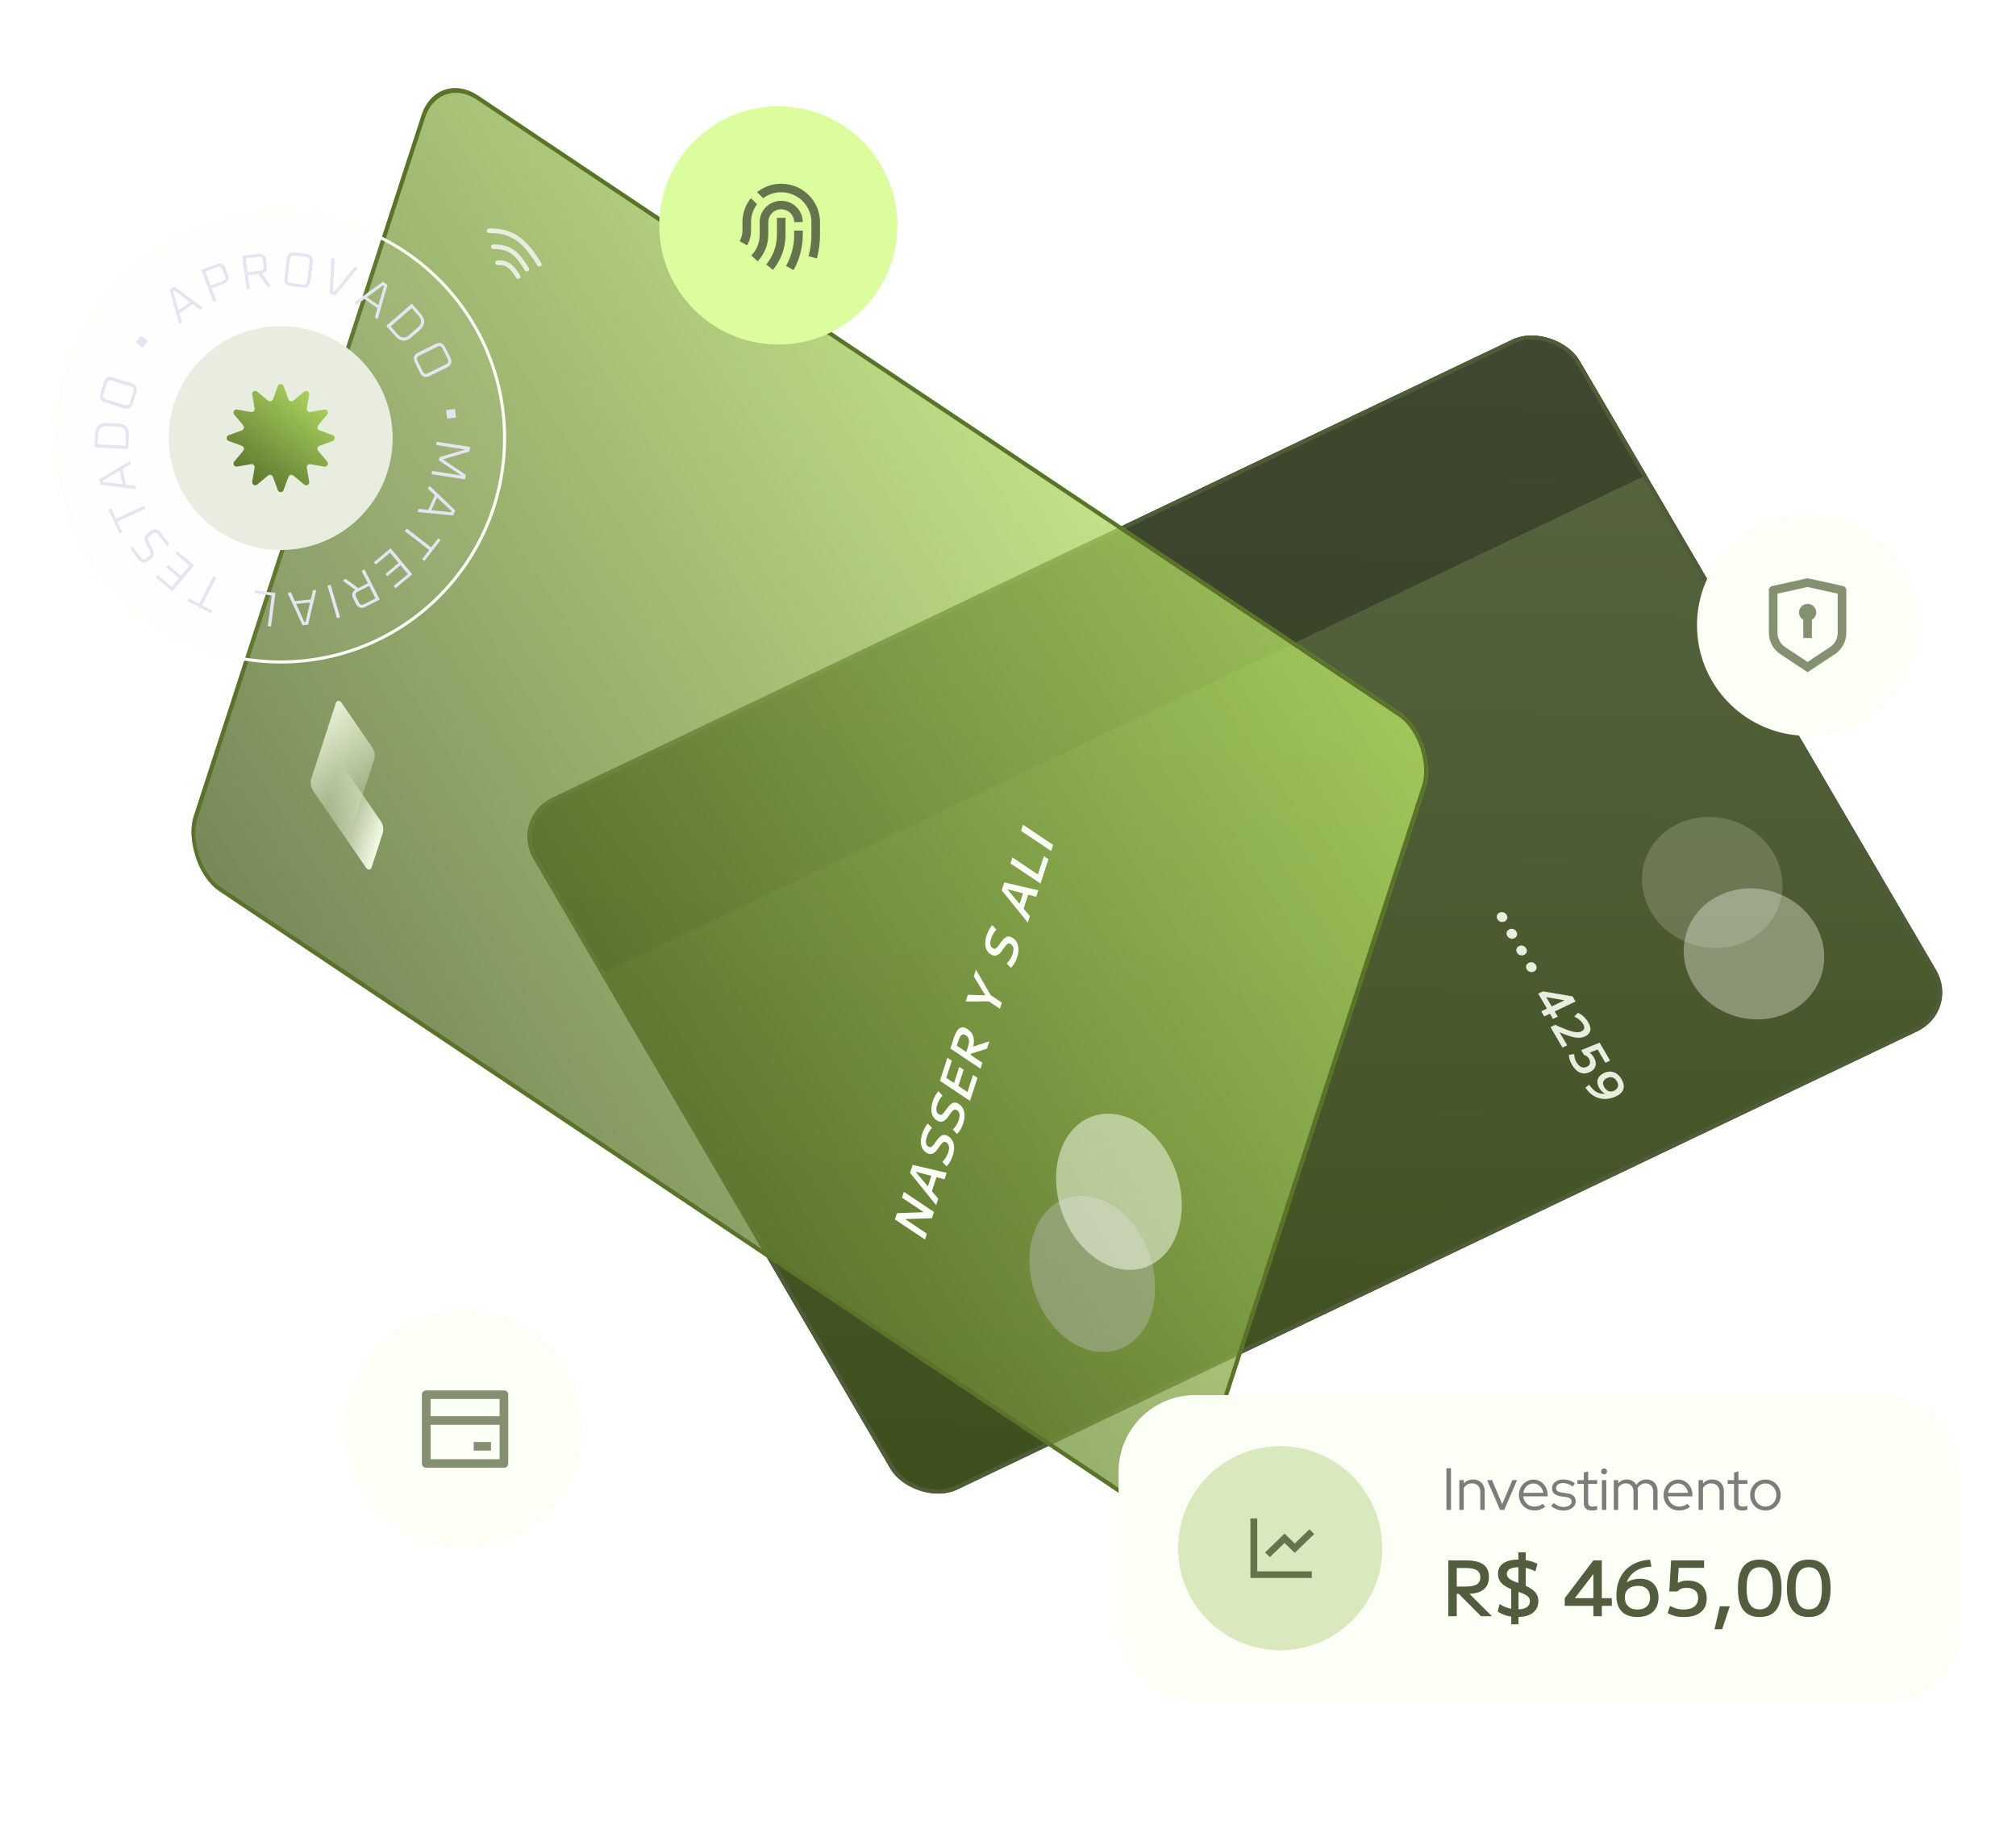 <svg width="474" height="431" viewBox="0 0 474 431" fill="none" xmlns="http://www.w3.org/2000/svg">
<g clip-path="url(#clip0_408_1574)">
<rect width="272.207" height="188.451" rx="11.168" transform="matrix(-0.903 0.431 -0.505 -0.863 460.826 237.675)" fill="url(#paint0_linear_408_1574)"/>
<rect width="42.576" height="272.207" transform="matrix(0.505 0.863 -0.903 0.431 365.645 74.921)" fill="#1A1C15" fill-opacity="0.4"/>
<path d="M352.082 216.134C351.966 215.935 351.908 215.732 351.908 215.527C351.912 215.328 351.968 215.145 352.077 214.978C352.192 214.808 352.351 214.675 352.552 214.579C352.76 214.479 352.972 214.436 353.185 214.449C353.406 214.459 353.605 214.52 353.783 214.633C353.971 214.749 354.123 214.906 354.24 215.105C354.356 215.304 354.412 215.504 354.408 215.703C354.411 215.899 354.355 216.082 354.24 216.252C354.131 216.419 353.976 216.55 353.774 216.646C353.566 216.746 353.352 216.79 353.131 216.781C352.917 216.768 352.718 216.706 352.534 216.597C352.349 216.488 352.199 216.333 352.082 216.134ZM354.379 220.062C354.263 219.862 354.205 219.66 354.205 219.454C354.209 219.255 354.265 219.072 354.374 218.905C354.489 218.735 354.647 218.602 354.849 218.506C355.057 218.407 355.268 218.364 355.482 218.377C355.703 218.386 355.902 218.448 356.08 218.56C356.268 218.676 356.42 218.834 356.536 219.033C356.653 219.232 356.709 219.431 356.705 219.63C356.708 219.826 356.652 220.009 356.537 220.179C356.428 220.346 356.273 220.478 356.071 220.574C355.863 220.673 355.648 220.718 355.428 220.708C355.214 220.695 355.015 220.634 354.831 220.525C354.646 220.415 354.496 220.261 354.379 220.062ZM356.676 223.989C356.56 223.79 356.502 223.588 356.502 223.382C356.506 223.183 356.562 223 356.671 222.833C356.786 222.663 356.944 222.53 357.146 222.434C357.354 222.334 357.565 222.291 357.779 222.304C358 222.314 358.199 222.375 358.377 222.488C358.565 222.604 358.717 222.761 358.833 222.96C358.95 223.16 359.006 223.359 359.002 223.558C359.005 223.754 358.949 223.937 358.834 224.107C358.725 224.274 358.57 224.405 358.368 224.501C358.16 224.601 357.945 224.646 357.725 224.636C357.511 224.623 357.312 224.561 357.128 224.452C356.943 224.343 356.793 224.188 356.676 223.989ZM358.973 227.917C358.857 227.718 358.799 227.515 358.799 227.31C358.803 227.11 358.859 226.927 358.967 226.761C359.083 226.59 359.241 226.457 359.443 226.361C359.651 226.262 359.862 226.219 360.076 226.232C360.297 226.242 360.496 226.303 360.673 226.415C360.861 226.531 361.014 226.689 361.13 226.888C361.247 227.087 361.303 227.286 361.299 227.485C361.302 227.681 361.246 227.864 361.13 228.034C361.022 228.201 360.867 228.333 360.665 228.429C360.457 228.528 360.242 228.573 360.022 228.563C359.808 228.55 359.609 228.489 359.424 228.38C359.24 228.27 359.09 228.116 358.973 227.917ZM362.376 237.769L363.717 237.13L361.659 233.611L362.778 233.077L369.734 234.259L370.439 235.464L365.54 237.801L366.256 239.025L365.137 239.559L364.421 238.335L363.081 238.974L362.376 237.769ZM363.552 234.446L364.827 236.625L367.81 235.202L367.799 235.183L363.573 234.437L363.552 234.446ZM365.669 240.952C366.559 241.358 367.334 241.691 367.993 241.952C368.653 242.213 369.22 242.403 369.693 242.522C370.167 242.641 370.571 242.699 370.904 242.696C371.244 242.69 371.532 242.631 371.767 242.519C372.547 242.147 372.698 241.553 372.22 240.737C371.841 240.088 371.146 239.503 370.137 238.982L371.012 238.12C372.026 238.59 372.837 239.345 373.446 240.387C373.882 241.132 374.032 241.784 373.894 242.343C373.764 242.898 373.345 243.344 372.64 243.681C372.324 243.831 371.973 243.929 371.587 243.974C371.207 244.015 370.779 243.997 370.304 243.919C369.829 243.842 369.296 243.702 368.705 243.499C368.117 243.302 367.456 243.038 366.72 242.707L366.7 242.717L368.482 245.763L367.363 246.296L364.55 241.486L365.669 240.952ZM369.583 250.312C369.346 249.907 369.172 249.522 369.061 249.155C368.96 248.792 368.898 248.415 368.876 248.023L370.124 247.822C370.141 248.217 370.187 248.561 370.263 248.853C370.35 249.149 370.478 249.441 370.647 249.73C370.978 250.296 371.353 250.672 371.771 250.859C372.2 251.048 372.647 251.033 373.11 250.812C373.514 250.619 373.75 250.355 373.819 250.017C373.899 249.684 373.811 249.298 373.555 248.861C373.416 248.623 373.259 248.443 373.085 248.321C372.917 248.196 372.697 248.099 372.425 248.031L371.766 246.904L376.094 245.135L378.564 249.357L377.465 249.881L375.627 246.739L373.751 247.498L373.762 247.517C373.969 247.665 374.145 247.819 374.291 247.98C374.447 248.144 374.59 248.339 374.722 248.564C375.162 249.315 375.299 249.998 375.133 250.611C374.968 251.225 374.518 251.706 373.786 252.055C372.98 252.44 372.213 252.481 371.486 252.178C370.77 251.879 370.135 251.257 369.583 250.312ZM381.25 253.73C381.588 254.308 381.766 254.848 381.784 255.349C381.802 255.85 381.661 256.299 381.361 256.697C381.065 257.102 380.607 257.451 379.989 257.746C379.062 258.189 378.151 258.401 377.255 258.384C376.371 258.371 375.544 258.14 374.776 257.693C374.007 257.246 373.335 256.589 372.759 255.721L373.653 255.023C374.166 255.798 374.723 256.362 375.326 256.716C375.935 257.066 376.611 257.216 377.355 257.166L377.354 257.142C377.077 256.978 376.825 256.781 376.597 256.553C376.373 256.331 376.17 256.066 375.99 255.758C375.573 255.044 375.462 254.378 375.659 253.758C375.859 253.145 376.345 252.654 377.118 252.286C377.655 252.029 378.178 251.916 378.685 251.945C379.192 251.974 379.663 252.14 380.097 252.443C380.539 252.742 380.923 253.171 381.25 253.73ZM380.171 254.244C379.893 253.769 379.548 253.465 379.135 253.333C378.733 253.204 378.301 253.25 377.837 253.471C377.373 253.692 377.08 253.984 376.957 254.347C376.844 254.713 376.92 255.121 377.183 255.571C377.371 255.892 377.586 256.143 377.829 256.323C378.078 256.5 378.346 256.598 378.633 256.618C378.93 256.64 379.226 256.581 379.522 256.44C379.784 256.315 379.999 256.147 380.167 255.935C380.34 255.73 380.432 255.484 380.446 255.198C380.469 254.916 380.378 254.598 380.171 254.244Z" fill="#E8EDDF"/>
<circle opacity="0.2" cx="15.966" cy="15.966" r="15.966" transform="matrix(0.505 0.863 -0.903 0.431 408.925 186.815)" fill="#E8EDDF"/>
<circle opacity="0.4" cx="15.966" cy="15.966" r="15.966" transform="matrix(0.505 0.863 -0.903 0.431 418.749 203.612)" fill="#E8EDDF"/>
</g>
<rect x="-0.704" y="-0.216" width="271.207" height="187.451" rx="10.668" transform="matrix(-0.903 0.431 -0.505 -0.863 459.378 237.575)" stroke="#4E5C37"/>
<g filter="url(#filter0_b_408_1574)">
<g clip-path="url(#clip1_408_1574)">
<rect width="284.126" height="196.703" rx="11.656" transform="matrix(0.831 0.556 -0.309 0.951 102.719 16)" fill="url(#paint1_linear_408_1574)" fill-opacity="0.75"/>
<path d="M217.488 291.435L210.413 286.708L210.891 285.233L217.146 285.001L217.154 284.979L212.075 281.586L212.521 280.211L219.596 284.938L219.118 286.413L212.866 286.634L212.859 286.656L217.938 290.049L217.488 291.435ZM220.111 283.352L213.968 275.753L214.576 273.879L222.579 275.746L222.086 277.265L215.301 275.497L215.294 275.519L220.604 281.833L220.111 283.352ZM218.926 280.645L217.85 279.926L219.3 275.458L220.376 276.176L218.926 280.645ZM224.008 271.709C223.835 272.241 223.616 272.733 223.351 273.186C223.082 273.627 222.811 273.967 222.537 274.207L221.559 273.149C221.75 272.971 221.936 272.762 222.116 272.523C222.296 272.283 222.459 272.023 222.605 271.743C222.751 271.463 222.87 271.182 222.961 270.901C223.133 270.369 223.185 269.909 223.114 269.52C223.04 269.119 222.847 268.815 222.537 268.608C222.369 268.496 222.213 268.445 222.068 268.456C221.923 268.467 221.779 268.533 221.638 268.655C221.492 268.764 221.342 268.925 221.187 269.136C221.025 269.343 220.852 269.587 220.666 269.867C220.451 270.191 220.235 270.47 220.018 270.702C219.797 270.923 219.569 271.091 219.336 271.205C219.096 271.314 218.847 271.355 218.589 271.326C218.324 271.293 218.047 271.18 217.756 270.985C217.129 270.567 216.739 269.977 216.584 269.217C216.423 268.453 216.504 267.576 216.825 266.586C216.988 266.083 217.191 265.616 217.433 265.184C217.671 264.741 217.915 264.391 218.163 264.134L219.137 265.203C218.885 265.448 218.65 265.759 218.433 266.136C218.21 266.508 218.032 266.902 217.897 267.316C217.722 267.855 217.663 268.315 217.721 268.695C217.778 269.075 217.949 269.36 218.233 269.55C218.395 269.658 218.547 269.711 218.69 269.707C218.832 269.703 218.972 269.648 219.109 269.542C219.246 269.435 219.388 269.288 219.536 269.099C219.684 268.91 219.849 268.678 220.032 268.405C220.268 268.067 220.499 267.777 220.728 267.534C220.952 267.279 221.182 267.091 221.418 266.97C221.654 266.849 221.904 266.804 222.169 266.837C222.429 266.858 222.711 266.97 223.015 267.173C223.654 267.601 224.062 268.21 224.237 269.002C224.413 269.794 224.336 270.696 224.008 271.709ZM226.472 264.117C226.299 264.649 226.08 265.141 225.815 265.594C225.546 266.035 225.275 266.375 225.001 266.614L224.023 265.557C224.214 265.379 224.4 265.17 224.58 264.93C224.76 264.691 224.923 264.431 225.069 264.151C225.215 263.871 225.333 263.59 225.425 263.309C225.597 262.777 225.648 262.316 225.578 261.928C225.504 261.527 225.311 261.223 225.001 261.016C224.833 260.904 224.677 260.853 224.532 260.864C224.386 260.875 224.243 260.941 224.102 261.062C223.956 261.172 223.806 261.332 223.651 261.544C223.489 261.751 223.316 261.994 223.13 262.275C222.915 262.599 222.699 262.877 222.482 263.11C222.261 263.331 222.033 263.499 221.8 263.612C221.56 263.722 221.311 263.762 221.053 263.734C220.788 263.701 220.511 263.587 220.22 263.393C219.593 262.974 219.203 262.385 219.048 261.625C218.887 260.861 218.968 259.984 219.289 258.994C219.452 258.491 219.655 258.024 219.897 257.592C220.135 257.149 220.379 256.799 220.627 256.542L221.601 257.611C221.349 257.856 221.114 258.167 220.897 258.544C220.674 258.916 220.496 259.31 220.361 259.723C220.186 260.263 220.127 260.723 220.185 261.103C220.242 261.483 220.413 261.768 220.697 261.958C220.859 262.066 221.011 262.118 221.154 262.115C221.296 262.111 221.436 262.056 221.573 261.95C221.71 261.843 221.852 261.695 222 261.506C222.148 261.317 222.313 261.086 222.496 260.813C222.731 260.475 222.963 260.185 223.192 259.942C223.416 259.687 223.646 259.499 223.882 259.378C224.118 259.256 224.368 259.212 224.632 259.245C224.893 259.266 225.175 259.378 225.479 259.581C226.118 260.009 226.526 260.618 226.701 261.41C226.877 262.202 226.8 263.104 226.472 264.117ZM228.067 258.836L220.992 254.109L222.748 248.698L223.795 249.398L222.489 253.422L224.311 254.64L225.545 250.837L226.572 251.523L225.338 255.326L227.47 256.751L228.776 252.726L229.823 253.426L228.067 258.836ZM230.528 251.255L223.453 246.528L224.262 244.033C224.651 242.835 225.106 242.074 225.629 241.748C226.153 241.416 226.784 241.495 227.521 241.987C228.244 242.471 228.701 243.1 228.89 243.874C229.079 244.648 229 245.57 228.652 246.642L227.979 248.715L226.971 248.042L227.579 246.168C227.807 245.466 227.884 244.901 227.81 244.474C227.739 244.04 227.506 243.691 227.112 243.428C226.718 243.164 226.382 243.133 226.104 243.335C225.829 243.529 225.578 243.977 225.35 244.679L224.968 245.854L230.977 249.869L230.528 251.255ZM232.053 246.554L227.678 247.934L228.221 246.26L232.615 244.824L232.053 246.554ZM235.096 237.178L232.479 235.429L227.039 235.477L227.55 233.902L231.634 234.001L231.641 233.978L228.96 229.556L229.468 227.993L232.947 233.988L235.564 235.736L235.096 237.178ZM239.143 225.071C238.971 225.603 238.752 226.096 238.487 226.548C238.218 226.989 237.946 227.329 237.672 227.569L236.695 226.511C236.886 226.333 237.072 226.124 237.252 225.885C237.432 225.645 237.595 225.385 237.74 225.105C237.886 224.825 238.005 224.544 238.096 224.264C238.269 223.731 238.32 223.271 238.25 222.882C238.175 222.481 237.983 222.178 237.673 221.97C237.505 221.858 237.348 221.808 237.203 221.818C237.058 221.829 236.915 221.896 236.773 222.017C236.628 222.126 236.477 222.287 236.322 222.498C236.161 222.705 235.987 222.949 235.802 223.23C235.587 223.553 235.37 223.832 235.153 224.065C234.932 224.286 234.705 224.453 234.471 224.567C234.231 224.676 233.982 224.717 233.724 224.688C233.46 224.655 233.182 224.542 232.891 224.348C232.265 223.929 231.874 223.34 231.72 222.58C231.559 221.816 231.639 220.938 231.961 219.948C232.124 219.445 232.326 218.978 232.569 218.546C232.807 218.103 233.05 217.753 233.299 217.496L234.273 218.565C234.02 218.81 233.786 219.121 233.569 219.498C233.346 219.871 233.167 220.264 233.033 220.678C232.858 221.217 232.799 221.677 232.856 222.058C232.914 222.438 233.085 222.723 233.369 222.913C233.53 223.021 233.683 223.073 233.825 223.069C233.968 223.066 234.108 223.011 234.244 222.904C234.381 222.798 234.524 222.65 234.671 222.461C234.819 222.272 234.985 222.041 235.168 221.767C235.403 221.43 235.635 221.139 235.863 220.896C236.087 220.641 236.318 220.453 236.553 220.332C236.789 220.211 237.04 220.167 237.304 220.199C237.565 220.221 237.847 220.333 238.15 220.536C238.79 220.963 239.198 221.573 239.373 222.364C239.548 223.156 239.472 224.058 239.143 225.071ZM241.668 216.926L235.525 209.327L236.133 207.454L244.137 209.321L243.644 210.84L236.858 209.071L236.851 209.094L242.161 215.407L241.668 216.926ZM240.483 214.219L239.408 213.5L240.858 209.032L241.933 209.751L240.483 214.219ZM244.651 207.736L237.576 203.008L238.037 201.589L244.036 205.598L245.432 201.296L246.508 202.015L244.651 207.736ZM247.137 200.076L240.062 195.349L240.53 193.908L247.605 198.635L247.137 200.076Z" fill="#FBFFF5"/>
<path d="M114.998 54.25C120.287 54.21 123.25 56.293 126.81 62.143M115.986 58.018C119.786 57.996 121.451 59.314 123.861 63.279M116.976 61.783C119.238 61.647 120.305 62.566 121.822 65.022" stroke="#E8EDDF" stroke-width="1.093" stroke-linecap="round" stroke-linejoin="round"/>
<circle cx="16.665" cy="16.665" r="16.665" transform="matrix(0.309 -0.951 0.831 0.556 237.809 306.106)" fill="#C0C0C0" fill-opacity="0.4"/>
<circle cx="16.665" cy="16.665" r="16.665" transform="matrix(0.309 -0.951 0.831 0.556 244.078 286.787)" fill="#FBFFF5" fill-opacity="0.5"/>
<rect width="11.425" height="16.692" rx="1.457" transform="matrix(0.309 -0.951 0.622 0.906 76.545 190.164)" fill="url(#paint2_linear_408_1574)"/>
<rect width="21.72" height="14.546" rx="1.457" transform="matrix(0.309 -0.951 0.622 0.906 72.702 184.579)" fill="url(#paint3_linear_408_1574)"/>
</g>
<rect x="0.261" y="0.753" width="283.126" height="195.703" rx="11.156" transform="matrix(0.831 0.556 -0.309 0.951 102.996 15.892)" stroke="#597328"/>
</g>
<circle cx="183" cy="53" r="28" fill="#DCFD9E"/>
<path d="M188.746 54.219V55.22C188.746 57.995 188.074 60.675 186.806 63.08L186.576 63.5L184.806 62.525C185.981 60.441 186.64 58.107 186.713 55.677L186.72 55.22V54.219H188.746ZM182.666 51.214H184.693V55.22L184.688 55.6C184.611 58.342 183.657 60.99 181.961 63.162L181.727 63.452L180.156 62.186C181.703 60.319 182.583 57.999 182.66 55.587L182.666 55.22V51.214ZM183.68 47.207C185.024 47.207 186.312 47.735 187.262 48.674C188.213 49.613 188.746 50.887 188.746 52.215H186.72C186.72 51.418 186.4 50.654 185.829 50.09C185.259 49.527 184.486 49.21 183.68 49.21C182.873 49.21 182.1 49.527 181.53 50.09C180.96 50.654 180.64 51.418 180.64 52.215V55.22C180.64 57.459 179.809 59.572 178.338 61.207L178.124 61.438L176.656 60.055C177.842 58.829 178.535 57.218 178.607 55.524L178.613 55.22V52.215C178.613 50.887 179.147 49.613 180.097 48.674C181.047 47.735 182.336 47.207 183.68 47.207ZM183.68 43.2C186.099 43.2 188.418 44.15 190.129 45.841C191.839 47.531 192.8 49.824 192.8 52.215V55.22C192.8 56.921 192.595 58.596 192.195 60.219L192.054 60.759L190.098 60.232C190.496 58.792 190.719 57.305 190.765 55.789L190.773 55.22V52.215C190.773 50.914 190.407 49.638 189.715 48.531C189.023 47.424 188.034 46.529 186.857 45.946C185.679 45.363 184.362 45.116 183.05 45.231C181.739 45.347 180.486 45.821 179.432 46.6L177.988 45.172C179.603 43.893 181.611 43.197 183.68 43.2ZM176.554 46.589L177.999 48.016C177.13 49.161 176.638 50.543 176.59 51.974L176.586 52.215L176.59 54.219C176.59 55.34 176.323 56.425 175.818 57.401L175.66 57.691L173.9 56.698C174.285 56.032 174.51 55.288 174.555 54.511L174.564 54.219V52.215C174.558 50.17 175.26 48.185 176.554 46.589Z" fill="#65744D"/>
<circle cx="425" cy="147" r="26" fill="#FBFFF5"/>
<path d="M425 135.95L433.308 137.784C433.533 137.834 433.734 137.958 433.877 138.136C434.021 138.315 434.1 138.536 434.1 138.765V148.797C434.1 149.79 433.853 150.766 433.382 151.641C432.911 152.516 432.229 153.262 431.398 153.812L425 158.05L418.602 153.812C417.771 153.262 417.089 152.516 416.618 151.642C416.147 150.767 415.9 149.79 415.9 148.798V138.765C415.9 138.536 415.978 138.315 416.122 138.136C416.266 137.958 416.467 137.834 416.692 137.784L425 135.95ZM425 138.009L417.922 139.571V148.797C417.922 149.459 418.087 150.11 418.401 150.693C418.715 151.276 419.169 151.774 419.723 152.14L425 155.636L430.277 152.14C430.831 151.774 431.285 151.277 431.599 150.694C431.913 150.111 432.078 149.46 432.078 148.798V139.571L425 138.009ZM425 141.977C425.445 141.977 425.878 142.123 426.231 142.392C426.585 142.661 426.839 143.039 426.954 143.466C427.069 143.893 427.04 144.346 426.869 144.755C426.699 145.164 426.398 145.505 426.012 145.726L426.011 150.014H423.989V145.726C423.603 145.505 423.302 145.164 423.132 144.755C422.961 144.347 422.931 143.894 423.047 143.467C423.162 143.039 423.416 142.662 423.769 142.393C424.122 142.123 424.555 141.977 425 141.977Z" fill="#849170"/>
<circle cx="109" cy="336" r="28" fill="#FBFFF5"/>
<path d="M100.215 326.9H118.485C118.754 326.9 119.012 327.006 119.202 327.196C119.393 327.386 119.5 327.643 119.5 327.911V344.089C119.5 344.357 119.393 344.614 119.202 344.804C119.012 344.993 118.754 345.1 118.485 345.1H100.215C99.945 345.1 99.687 344.993 99.497 344.804C99.307 344.614 99.2 344.357 99.2 344.089V327.911C99.2 327.643 99.307 327.386 99.497 327.196C99.687 327.006 99.945 326.9 100.215 326.9ZM117.47 334.989H101.23V343.078H117.47V334.989ZM117.47 332.967V328.922H101.23V332.967H117.47ZM111.38 339.033H115.44V341.055H111.38V339.033Z" fill="#849170"/>
<g filter="url(#filter1_b_408_1574)">
<circle cx="66" cy="103" r="53" fill="#E8EDDF" fill-opacity="0.05"/>
<circle cx="66" cy="103" r="52.639" stroke="#FBFFF5" stroke-width="0.721"/>
</g>
<g filter="url(#filter2_b_408_1574)">
<circle cx="66" cy="103" r="26.32" fill="#E8EDDF"/>
</g>
<path d="M65.324 90.77C65.556 90.142 66.445 90.142 66.677 90.77L67.831 93.895C68.003 94.361 68.585 94.517 68.968 94.199L71.529 92.071C72.044 91.642 72.814 92.087 72.701 92.747L72.138 96.03C72.054 96.52 72.48 96.946 72.971 96.862L76.253 96.299C76.913 96.186 77.358 96.956 76.93 97.471L74.801 100.033C74.483 100.415 74.639 100.997 75.106 101.17L78.23 102.324C78.858 102.556 78.858 103.445 78.23 103.677L75.106 104.831C74.639 105.003 74.483 105.585 74.801 105.968L76.93 108.529C77.358 109.044 76.913 109.814 76.253 109.701L72.971 109.138C72.48 109.054 72.054 109.48 72.138 109.971L72.701 113.253C72.814 113.914 72.044 114.358 71.529 113.93L68.968 111.801C68.585 111.483 68.003 111.639 67.831 112.106L66.677 115.23C66.445 115.858 65.556 115.858 65.324 115.23L64.17 112.106C63.997 111.639 63.415 111.483 63.032 111.801L60.471 113.93C59.956 114.358 59.186 113.914 59.3 113.253L59.862 109.971C59.946 109.48 59.52 109.054 59.03 109.138L55.747 109.701C55.087 109.814 54.642 109.044 55.071 108.529L57.199 105.968C57.517 105.585 57.361 105.003 56.895 104.831L53.77 103.677C53.142 103.445 53.142 102.556 53.77 102.324L56.895 101.17C57.361 100.997 57.517 100.415 57.199 100.033L55.071 97.471C54.642 96.956 55.087 96.186 55.747 96.299L59.03 96.862C59.52 96.946 59.946 96.52 59.862 96.03L59.3 92.747C59.186 92.087 59.956 91.642 60.471 92.071L63.032 94.199C63.415 94.517 63.997 94.361 64.17 93.895L65.324 90.77Z" fill="url(#paint4_linear_408_1574)"/>
<path d="M102.679 103.863L110.546 105.085L110.381 106.145L104.115 107.998L109.526 111.651L109.362 112.712L101.495 111.49L101.614 110.727L108.465 111.79L103.202 108.241L103.321 107.477L109.412 105.691L102.56 104.627L102.679 103.863Z" fill="#E7E4F2"/>
<path d="M101.095 114.319L107.043 120.004L106.495 121.2L98.311 120.391L98.191 120.209L98.455 119.633L100.678 119.878L102.251 116.448L100.615 114.924L100.874 114.358L101.095 114.319ZM102.774 116.968L101.409 119.946L106.067 120.445L106.192 120.172L102.774 116.968Z" fill="#E7E4F2"/>
<path d="M103.036 126.548L103.593 126.978L99.796 131.889L99.24 131.459L100.905 129.305L95.163 124.866L95.629 124.264L101.371 128.702L103.036 126.548Z" fill="#E7E4F2"/>
<path d="M91.844 128.903L96.939 135.02L93.002 138.298L92.552 137.758L95.894 134.974L94.159 132.891L91.083 135.453L90.64 134.921L93.716 132.359L91.7 129.939L88.358 132.722L87.907 132.182L91.844 128.903Z" fill="#E7E4F2"/>
<path d="M85.699 133.862L89.284 140.97L85.946 142.653C84.923 143.169 84.153 142.916 83.637 141.892L83.071 140.77C82.617 139.87 82.764 139.171 83.512 138.673L80.709 136.598L80.713 136.376L81.279 136.091L84.238 138.268L86.484 137.136L85.009 134.21L85.699 133.862ZM86.796 137.754L84.107 139.11C83.571 139.38 83.44 139.786 83.714 140.329L84.379 141.647C84.649 142.183 85.052 142.316 85.588 142.046L88.276 140.69L86.796 137.754Z" fill="#E7E4F2"/>
<path d="M77.743 137.484L79.97 145.127L79.228 145.344L77.001 137.701L77.743 137.484Z" fill="#E7E4F2"/>
<path d="M74.332 138.868L72.436 146.875L71.127 147.006L67.686 139.537L67.782 139.342L68.414 139.278L69.326 141.32L73.08 140.942L73.568 138.76L74.188 138.697L74.332 138.868ZM72.897 141.657L69.637 141.985L71.562 146.255L71.861 146.225L72.897 141.657Z" fill="#E7E4F2"/>
<path d="M64.76 139.414L63.721 147.306L62.954 147.205L63.902 140.01L59.933 139.487L60.025 138.79L64.76 139.414Z" fill="#E7E4F2"/>
<path d="M49.928 143.538L49.604 144.163L44.093 141.306L44.417 140.681L46.835 141.934L50.174 135.491L50.85 135.842L47.511 142.285L49.928 143.538Z" fill="#E7E4F2"/>
<path d="M45.635 132.942L40.518 139.04L36.594 135.747L37.046 135.208L40.378 138.004L42.121 135.927L39.054 133.353L39.499 132.823L42.566 135.397L44.591 132.984L41.259 130.188L41.711 129.649L45.635 132.942Z" fill="#E7E4F2"/>
<path d="M39.624 128.221L39.34 128.438L37.177 125.619C36.812 125.143 36.391 125.088 35.915 125.453L35.146 126.043C34.75 126.347 34.651 126.704 34.849 127.115L35.982 129.444C36.36 130.202 36.173 130.868 35.422 131.444L34.946 131.809C34.037 132.507 33.234 132.401 32.536 131.492L30.808 129.24L30.816 128.682L31.1 128.464L33.115 131.091C33.485 131.573 33.908 131.632 34.384 131.266L35.016 130.782C35.419 130.473 35.521 130.113 35.323 129.703L34.164 127.378C33.797 126.622 33.986 125.959 34.731 125.387L35.353 124.91C36.263 124.212 37.066 124.318 37.764 125.227L39.625 127.653L39.624 128.221Z" fill="#E7E4F2"/>
<path d="M28.739 125.114L28.1 125.41L25.492 119.777L26.131 119.481L27.275 121.952L33.86 118.903L34.18 119.594L27.595 122.643L28.739 125.114Z" fill="#E7E4F2"/>
<path d="M31.781 115.014L23.622 113.955L23.356 112.667L30.43 108.472L30.634 108.547L30.762 109.169L28.826 110.288L29.589 113.982L31.81 114.242L31.936 114.852L31.781 115.014ZM28.86 113.874L28.197 110.665L24.148 113.021L24.209 113.315L28.86 113.874Z" fill="#E7E4F2"/>
<path d="M30.172 105.583L22.22 105.214L22.366 102.068C22.451 100.224 23.42 99.345 25.271 99.43L27.669 99.542C29.52 99.627 30.403 100.592 30.318 102.436L30.172 105.583ZM29.505 104.778L29.617 102.358C29.677 101.059 29.058 100.38 27.76 100.32L25.109 100.197C23.81 100.137 23.131 100.756 23.071 102.054L22.959 104.475L29.505 104.778Z" fill="#E7E4F2"/>
<path d="M29.08 95.968L24.763 94.621C23.669 94.279 23.293 93.562 23.634 92.468L24.442 89.879C24.783 88.785 25.501 88.409 26.595 88.751L30.912 90.098C32.006 90.439 32.383 91.157 32.041 92.251L31.233 94.839C30.892 95.933 30.174 96.309 29.08 95.968ZM29.421 95.265C29.994 95.443 30.37 95.243 30.551 94.663L31.383 91.997C31.562 91.425 31.365 91.049 30.792 90.87L26.255 89.454C25.682 89.275 25.306 89.472 25.127 90.045L24.296 92.71C24.115 93.29 24.311 93.67 24.883 93.849L29.421 95.265Z" fill="#E7E4F2"/>
<path d="M33.589 81.772L31.904 80.518L33.11 78.898L34.794 80.152L33.589 81.772Z" fill="#E7E4F2"/>
<path d="M42.081 76.047L39.883 68.118L40.966 67.372L47.582 72.257L47.592 72.474L47.069 72.834L45.285 71.485L42.179 73.626L42.804 75.773L42.291 76.127L42.081 76.047ZM41.995 72.912L44.693 71.053L40.947 68.239L40.7 68.409L41.995 72.912Z" fill="#E7E4F2"/>
<path d="M50.152 70.912L47.328 63.469L50.823 62.142C51.894 61.736 52.633 62.068 53.04 63.14L53.568 64.531C53.972 65.595 53.638 66.331 52.567 66.737L49.794 67.79L50.875 70.637L50.152 70.912ZM49.549 67.142L52.364 66.074C52.925 65.861 53.098 65.471 52.882 64.903L52.276 63.306C52.063 62.745 51.676 62.571 51.116 62.784L48.3 63.852L49.549 67.142Z" fill="#E7E4F2"/>
<path d="M57.964 68.063L56.955 60.166L60.663 59.692C61.799 59.547 62.441 60.042 62.586 61.179L62.745 62.427C62.873 63.426 62.501 64.036 61.63 64.256L63.581 67.147L63.503 67.355L62.874 67.435L60.81 64.396L58.315 64.715L58.731 67.965L57.964 68.063ZM58.228 64.028L61.215 63.646C61.81 63.57 62.069 63.23 61.992 62.628L61.804 61.163C61.728 60.568 61.393 60.308 60.798 60.384L57.811 60.766L58.228 64.028Z" fill="#E7E4F2"/>
<path d="M66.882 65.349L67.438 60.861C67.579 59.723 68.218 59.225 69.356 59.366L72.046 59.699C73.184 59.84 73.682 60.48 73.541 61.617L72.984 66.105C72.844 67.243 72.204 67.741 71.067 67.6L68.376 67.266C67.239 67.125 66.741 66.486 66.882 65.349ZM67.635 65.558C67.561 66.154 67.826 66.489 68.428 66.564L71.199 66.907C71.795 66.981 72.129 66.72 72.203 66.125L72.788 61.407C72.862 60.812 72.601 60.477 72.005 60.404L69.235 60.06C68.632 59.985 68.293 60.246 68.219 60.841L67.635 65.558Z" fill="#E7E4F2"/>
<path d="M77.904 60.816L78.089 60.69L78.68 60.92L78.27 68.545L78.55 68.654L83.391 62.748L83.983 62.978L84.024 63.192L78.801 69.506L77.51 69.005L77.904 60.816Z" fill="#E7E4F2"/>
<path d="M83.374 71.053L90.035 66.224L91.112 66.978L88.847 74.884L88.646 74.969L88.126 74.605L88.767 72.462L85.676 70.299L83.882 71.635L83.372 71.277L83.374 71.053ZM86.281 69.877L88.966 71.756L90.293 67.263L90.047 67.091L86.281 69.877Z" fill="#E7E4F2"/>
<path d="M90.83 76.61L96.834 71.383L98.902 73.759C100.114 75.151 100.021 76.456 98.623 77.673L96.813 79.249C95.415 80.466 94.11 80.378 92.898 78.986L90.83 76.61ZM91.868 76.731L93.459 78.559C94.313 79.539 95.23 79.602 96.21 78.749L98.211 77.007C99.192 76.153 99.255 75.236 98.402 74.256L96.811 72.428L91.868 76.731Z" fill="#E7E4F2"/>
<path d="M98.322 82.883L102.375 80.876C103.402 80.368 104.17 80.627 104.678 81.654L105.881 84.084C106.39 85.111 106.131 85.879 105.104 86.388L101.05 88.394C100.023 88.903 99.255 88.643 98.747 87.616L97.544 85.186C97.036 84.159 97.295 83.391 98.322 82.883ZM98.562 83.627C98.024 83.893 97.89 84.299 98.159 84.843L99.398 87.345C99.664 87.883 100.066 88.019 100.604 87.752L104.864 85.644C105.402 85.377 105.537 84.975 105.271 84.438L104.032 81.936C103.763 81.391 103.359 81.252 102.822 81.518L98.562 83.627Z" fill="#E7E4F2"/>
<path d="M104.892 96.412L106.977 96.161L107.217 98.166L105.132 98.416L104.892 96.412Z" fill="#E7E4F2"/>
<rect x="263" y="328" width="198" height="72" rx="18" fill="#FBFFF5"/>
<path d="M340.53 380V366.86H344.49C346.422 366.86 347.832 367.172 348.72 367.796C349.62 368.42 350.07 369.41 350.07 370.766C350.07 372.098 349.638 373.094 348.774 373.754C347.922 374.414 346.62 374.744 344.868 374.744H341.52V373.016H344.58C345.804 373.016 346.686 372.848 347.226 372.512C347.778 372.164 348.054 371.606 348.054 370.838C348.054 370.07 347.778 369.518 347.226 369.182C346.686 368.834 345.804 368.66 344.58 368.66H342.51V380H340.53ZM348.216 380L342.258 373.988H344.76L350.79 380H348.216ZM356.744 380.18C355.856 380.18 355.016 380.072 354.224 379.856C353.432 379.628 352.736 379.304 352.136 378.884L352.586 377.12C353.186 377.528 353.846 377.84 354.566 378.056C355.286 378.272 356.012 378.38 356.744 378.38C357.704 378.38 358.436 378.218 358.94 377.894C359.456 377.558 359.714 377.09 359.714 376.49C359.714 376.142 359.618 375.836 359.426 375.572C359.234 375.308 358.916 375.068 358.472 374.852C358.04 374.624 357.458 374.396 356.726 374.168C355.646 373.808 354.77 373.43 354.098 373.034C353.438 372.638 352.958 372.2 352.658 371.72C352.358 371.228 352.208 370.67 352.208 370.046C352.208 368.954 352.622 368.12 353.45 367.544C354.278 366.968 355.466 366.68 357.014 366.68C357.854 366.68 358.652 366.764 359.408 366.932C360.164 367.1 360.848 367.346 361.46 367.67L361.01 369.434C360.326 369.098 359.678 368.858 359.066 368.714C358.466 368.558 357.812 368.48 357.104 368.48C356.168 368.48 355.466 368.612 354.998 368.876C354.53 369.128 354.296 369.518 354.296 370.046C354.296 370.346 354.386 370.622 354.566 370.874C354.758 371.114 355.058 371.342 355.466 371.558C355.874 371.774 356.42 371.99 357.104 372.206C358.22 372.59 359.114 372.986 359.786 373.394C360.458 373.802 360.944 374.252 361.244 374.744C361.544 375.224 361.694 375.788 361.694 376.436C361.694 377.624 361.256 378.548 360.38 379.208C359.516 379.856 358.304 380.18 356.744 380.18ZM355.322 381.89V379.19H357.032V381.89H355.322ZM355.322 379.19V373.25H357.032V379.19H355.322ZM357.014 373.25V367.67H358.724V373.25H357.014ZM357.014 367.67V364.97H358.724V367.67H357.014ZM374.635 380V377.552H367.903V375.752L374.635 366.86H376.615V375.752H378.973V377.552H376.615V380H374.635ZM370.297 375.752H374.635V370.118H374.599L370.297 375.716V375.752ZM384.996 380.18C383.928 380.18 383.022 379.988 382.278 379.604C381.546 379.22 380.988 378.656 380.604 377.912C380.232 377.168 380.046 376.256 380.046 375.176C380.046 373.52 380.358 372.08 380.982 370.856C381.618 369.62 382.524 368.648 383.7 367.94C384.888 367.22 386.304 366.806 387.948 366.698L388.29 368.318C386.778 368.402 385.542 368.75 384.582 369.362C383.622 369.974 382.92 370.85 382.476 371.99L382.512 372.008C382.944 371.732 383.424 371.528 383.952 371.396C384.48 371.252 385.044 371.18 385.644 371.18C386.976 371.18 388.026 371.576 388.794 372.368C389.562 373.148 389.946 374.228 389.946 375.608C389.946 376.556 389.748 377.372 389.352 378.056C388.956 378.74 388.386 379.268 387.642 379.64C386.91 380 386.028 380.18 384.996 380.18ZM384.996 378.416C385.944 378.416 386.676 378.17 387.192 377.678C387.708 377.186 387.966 376.502 387.966 375.626C387.966 374.75 387.72 374.072 387.228 373.592C386.748 373.1 386.064 372.854 385.176 372.854C384.516 372.854 383.952 372.962 383.484 373.178C383.016 373.382 382.656 373.688 382.404 374.096C382.152 374.492 382.026 374.978 382.026 375.554C382.026 376.034 382.122 376.496 382.314 376.94C382.506 377.372 382.818 377.726 383.25 378.002C383.694 378.278 384.276 378.416 384.996 378.416ZM395.898 380.18C395.142 380.18 394.464 380.108 393.864 379.964C393.264 379.808 392.676 379.58 392.1 379.28L392.64 377.57C393.228 377.87 393.762 378.086 394.242 378.218C394.734 378.35 395.256 378.416 395.808 378.416C396.912 378.416 397.764 378.182 398.364 377.714C398.964 377.246 399.264 376.58 399.264 375.716C399.264 374.936 399.024 374.342 398.544 373.934C398.064 373.526 397.38 373.322 396.492 373.322C396.024 373.322 395.628 373.388 395.304 373.52C394.98 373.652 394.662 373.874 394.35 374.186H392.478L392.91 366.86H400.668V368.624H394.692L394.476 372.152H394.512C394.884 371.96 395.25 371.822 395.61 371.738C395.97 371.654 396.372 371.612 396.816 371.612C398.22 371.612 399.312 371.978 400.092 372.71C400.884 373.442 401.28 374.462 401.28 375.77C401.28 377.186 400.812 378.278 399.876 379.046C398.952 379.802 397.626 380.18 395.898 380.18ZM403.11 383.06L404.37 377.66H406.71L404.91 383.06H403.11ZM413.754 380.18C412.026 380.18 410.736 379.628 409.884 378.524C409.044 377.408 408.624 375.71 408.624 373.43C408.624 371.15 409.044 369.458 409.884 368.354C410.736 367.238 412.026 366.68 413.754 366.68C415.482 366.68 416.766 367.238 417.606 368.354C418.458 369.458 418.884 371.15 418.884 373.43C418.884 375.71 418.458 377.408 417.606 378.524C416.766 379.628 415.482 380.18 413.754 380.18ZM413.754 378.38C414.822 378.38 415.602 377.978 416.094 377.174C416.598 376.37 416.85 375.122 416.85 373.43C416.85 371.726 416.598 370.478 416.094 369.686C415.602 368.882 414.822 368.48 413.754 368.48C412.698 368.48 411.918 368.882 411.414 369.686C410.91 370.478 410.658 371.726 410.658 373.43C410.658 375.122 410.91 376.37 411.414 377.174C411.918 377.978 412.698 378.38 413.754 378.38ZM425.268 380.18C423.54 380.18 422.25 379.628 421.398 378.524C420.558 377.408 420.138 375.71 420.138 373.43C420.138 371.15 420.558 369.458 421.398 368.354C422.25 367.238 423.54 366.68 425.268 366.68C426.996 366.68 428.28 367.238 429.12 368.354C429.972 369.458 430.398 371.15 430.398 373.43C430.398 375.71 429.972 377.408 429.12 378.524C428.28 379.628 426.996 380.18 425.268 380.18ZM425.268 378.38C426.336 378.38 427.116 377.978 427.608 377.174C428.112 376.37 428.364 375.122 428.364 373.43C428.364 371.726 428.112 370.478 427.608 369.686C427.116 368.882 426.336 368.48 425.268 368.48C424.212 368.48 423.432 368.882 422.928 369.686C422.424 370.478 422.172 371.726 422.172 373.43C422.172 375.122 422.424 376.37 422.928 377.174C423.432 377.978 424.212 378.38 425.268 378.38Z" fill="#515D3D"/>
<path d="M340.078 355V345.2H341.156V355H340.078ZM343.122 355V347.986H344.158V348.812C344.709 348.168 345.446 347.846 346.37 347.846C346.902 347.846 347.369 347.963 347.77 348.196C348.181 348.42 348.498 348.737 348.722 349.148C348.956 349.549 349.072 350.021 349.072 350.562V355H348.05V350.772C348.05 350.147 347.873 349.657 347.518 349.302C347.173 348.938 346.697 348.756 346.09 348.756C345.67 348.756 345.297 348.849 344.97 349.036C344.644 349.223 344.373 349.489 344.158 349.834V355H343.122ZM352.69 355L349.652 347.986H350.8L353.194 353.656L355.588 347.986H356.694L353.67 355H352.69ZM360.727 355.126C360.055 355.126 359.443 354.967 358.893 354.65C358.351 354.323 357.917 353.885 357.591 353.334C357.273 352.783 357.115 352.167 357.115 351.486C357.115 350.814 357.269 350.207 357.577 349.666C357.885 349.115 358.3 348.681 358.823 348.364C359.345 348.037 359.929 347.874 360.573 347.874C361.198 347.874 361.758 348.037 362.253 348.364C362.757 348.681 363.153 349.115 363.443 349.666C363.741 350.207 363.891 350.814 363.891 351.486V351.808H358.137C358.193 352.265 358.337 352.676 358.571 353.04C358.813 353.404 359.126 353.693 359.509 353.908C359.891 354.113 360.311 354.216 360.769 354.216C361.133 354.216 361.487 354.16 361.833 354.048C362.178 353.936 362.467 353.777 362.701 353.572L363.345 354.258C362.953 354.547 362.542 354.767 362.113 354.916C361.693 355.056 361.231 355.126 360.727 355.126ZM358.165 350.982H362.855C362.799 350.562 362.659 350.189 362.435 349.862C362.22 349.526 361.949 349.265 361.623 349.078C361.296 348.882 360.937 348.784 360.545 348.784C360.143 348.784 359.775 348.877 359.439 349.064C359.103 349.251 358.823 349.512 358.599 349.848C358.375 350.175 358.23 350.553 358.165 350.982ZM367.647 355.14C367.069 355.14 366.523 355.047 366.009 354.86C365.505 354.664 365.067 354.393 364.693 354.048L365.323 353.376C365.65 353.675 366.009 353.908 366.401 354.076C366.793 354.235 367.195 354.314 367.605 354.314C368.165 354.314 368.623 354.197 368.977 353.964C369.332 353.731 369.509 353.427 369.509 353.054C369.509 352.746 369.402 352.508 369.187 352.34C368.982 352.163 368.655 352.041 368.207 351.976L366.989 351.808C366.289 351.705 365.767 351.495 365.421 351.178C365.085 350.861 364.917 350.431 364.917 349.89C364.917 349.498 365.029 349.148 365.253 348.84C365.477 348.532 365.785 348.289 366.177 348.112C366.579 347.935 367.036 347.846 367.549 347.846C368.063 347.846 368.543 347.921 368.991 348.07C369.439 348.219 369.878 348.453 370.307 348.77L369.761 349.47C369.369 349.199 368.987 349.003 368.613 348.882C368.249 348.751 367.876 348.686 367.493 348.686C367.008 348.686 366.616 348.793 366.317 349.008C366.019 349.223 365.869 349.503 365.869 349.848C365.869 350.165 365.972 350.408 366.177 350.576C366.383 350.735 366.714 350.847 367.171 350.912L368.389 351.08C369.089 351.173 369.612 351.379 369.957 351.696C370.312 352.013 370.489 352.447 370.489 352.998C370.489 353.399 370.363 353.763 370.111 354.09C369.859 354.417 369.519 354.673 369.089 354.86C368.669 355.047 368.189 355.14 367.647 355.14ZM374.277 355.14C373.67 355.14 373.203 354.995 372.877 354.706C372.55 354.417 372.387 353.997 372.387 353.446V348.868H370.875V347.986H372.387V346.208L373.409 345.942V347.986H375.523V348.868H373.409V353.18C373.409 353.553 373.493 353.824 373.661 353.992C373.829 354.151 374.104 354.23 374.487 354.23C374.683 354.23 374.855 354.216 375.005 354.188C375.163 354.16 375.331 354.113 375.509 354.048V354.958C375.331 355.023 375.131 355.07 374.907 355.098C374.692 355.126 374.482 355.14 374.277 355.14ZM376.632 355V347.986H377.668V355H376.632ZM377.15 346.642C376.963 346.642 376.8 346.572 376.66 346.432C376.52 346.292 376.45 346.129 376.45 345.942C376.45 345.746 376.52 345.583 376.66 345.452C376.8 345.312 376.963 345.242 377.15 345.242C377.346 345.242 377.509 345.312 377.64 345.452C377.78 345.583 377.85 345.746 377.85 345.942C377.85 346.129 377.78 346.292 377.64 346.432C377.509 346.572 377.346 346.642 377.15 346.642ZM379.435 355V347.986H380.471V348.756C381.003 348.149 381.689 347.846 382.529 347.846C383.023 347.846 383.462 347.963 383.845 348.196C384.227 348.42 384.526 348.728 384.741 349.12C385.03 348.691 385.375 348.373 385.777 348.168C386.178 347.953 386.635 347.846 387.149 347.846C387.662 347.846 388.11 347.963 388.493 348.196C388.875 348.42 389.174 348.737 389.389 349.148C389.613 349.549 389.725 350.021 389.725 350.562V355H388.703V350.772C388.703 350.147 388.539 349.657 388.213 349.302C387.886 348.938 387.443 348.756 386.883 348.756C386.5 348.756 386.15 348.854 385.833 349.05C385.515 349.237 385.245 349.521 385.021 349.904C385.039 350.007 385.053 350.114 385.063 350.226C385.081 350.329 385.091 350.441 385.091 350.562V355H384.069V350.772C384.069 350.147 383.905 349.657 383.579 349.302C383.252 348.938 382.813 348.756 382.263 348.756C381.889 348.756 381.549 348.845 381.241 349.022C380.942 349.19 380.685 349.442 380.471 349.778V355H379.435ZM394.756 355.126C394.084 355.126 393.473 354.967 392.922 354.65C392.381 354.323 391.947 353.885 391.62 353.334C391.303 352.783 391.144 352.167 391.144 351.486C391.144 350.814 391.298 350.207 391.606 349.666C391.914 349.115 392.329 348.681 392.852 348.364C393.375 348.037 393.958 347.874 394.602 347.874C395.227 347.874 395.787 348.037 396.282 348.364C396.786 348.681 397.183 349.115 397.472 349.666C397.771 350.207 397.92 350.814 397.92 351.486V351.808H392.166C392.222 352.265 392.367 352.676 392.6 353.04C392.843 353.404 393.155 353.693 393.538 353.908C393.921 354.113 394.341 354.216 394.798 354.216C395.162 354.216 395.517 354.16 395.862 354.048C396.207 353.936 396.497 353.777 396.73 353.572L397.374 354.258C396.982 354.547 396.571 354.767 396.142 354.916C395.722 355.056 395.26 355.126 394.756 355.126ZM392.194 350.982H396.884C396.828 350.562 396.688 350.189 396.464 349.862C396.249 349.526 395.979 349.265 395.652 349.078C395.325 348.882 394.966 348.784 394.574 348.784C394.173 348.784 393.804 348.877 393.468 349.064C393.132 349.251 392.852 349.512 392.628 349.848C392.404 350.175 392.259 350.553 392.194 350.982ZM399.368 355V347.986H400.404V348.812C400.955 348.168 401.692 347.846 402.616 347.846C403.148 347.846 403.615 347.963 404.016 348.196C404.427 348.42 404.744 348.737 404.968 349.148C405.202 349.549 405.318 350.021 405.318 350.562V355H404.296V350.772C404.296 350.147 404.119 349.657 403.764 349.302C403.419 348.938 402.943 348.756 402.336 348.756C401.916 348.756 401.543 348.849 401.216 349.036C400.89 349.223 400.619 349.489 400.404 349.834V355H399.368ZM409.605 355.14C408.998 355.14 408.532 354.995 408.205 354.706C407.878 354.417 407.715 353.997 407.715 353.446V348.868H406.203V347.986H407.715V346.208L408.737 345.942V347.986H410.851V348.868H408.737V353.18C408.737 353.553 408.821 353.824 408.989 353.992C409.157 354.151 409.432 354.23 409.815 354.23C410.011 354.23 410.184 354.216 410.333 354.188C410.492 354.16 410.66 354.113 410.837 354.048V354.958C410.66 355.023 410.459 355.07 410.235 355.098C410.02 355.126 409.81 355.14 409.605 355.14ZM415.085 355.14C414.423 355.14 413.816 354.981 413.265 354.664C412.724 354.337 412.295 353.899 411.977 353.348C411.66 352.797 411.501 352.181 411.501 351.5C411.501 350.819 411.66 350.203 411.977 349.652C412.295 349.101 412.724 348.667 413.265 348.35C413.816 348.023 414.423 347.86 415.085 347.86C415.757 347.86 416.364 348.023 416.905 348.35C417.447 348.667 417.876 349.101 418.193 349.652C418.511 350.203 418.669 350.819 418.669 351.5C418.669 352.181 418.511 352.797 418.193 353.348C417.876 353.899 417.447 354.337 416.905 354.664C416.364 354.981 415.757 355.14 415.085 355.14ZM415.085 354.216C415.561 354.216 415.991 354.095 416.373 353.852C416.765 353.609 417.073 353.283 417.297 352.872C417.531 352.461 417.647 352.004 417.647 351.5C417.647 350.987 417.531 350.529 417.297 350.128C417.073 349.717 416.765 349.391 416.373 349.148C415.991 348.905 415.561 348.784 415.085 348.784C414.609 348.784 414.175 348.905 413.783 349.148C413.401 349.391 413.093 349.717 412.859 350.128C412.635 350.529 412.523 350.987 412.523 351.5C412.523 352.004 412.635 352.461 412.859 352.872C413.093 353.283 413.401 353.609 413.783 353.852C414.175 354.095 414.609 354.216 415.085 354.216Z" fill="#7C7C7D"/>
<circle cx="301" cy="364" r="24" fill="#A9C96B" fill-opacity="0.4"/>
<path d="M295.604 357V369.444H308.433V371H294V357H295.604ZM307.866 359.561L309 360.661L304.424 365.1L302.018 362.767L298.576 366.105L297.442 365.006L302.018 360.567L304.424 362.899L307.866 359.561Z" fill="#65744D"/>
<defs>
<filter id="filter0_b_408_1574" x="34" y="8" width="312.962" height="360.949" filterUnits="userSpaceOnUse" color-interpolation-filters="sRGB">
<feFlood flood-opacity="0" result="BackgroundImageFix"/>
<feGaussianBlur in="BackgroundImageFix" stdDeviation="4"/>
<feComposite in2="SourceAlpha" operator="in" result="effect1_backgroundBlur_408_1574"/>
<feBlend mode="normal" in="SourceGraphic" in2="effect1_backgroundBlur_408_1574" result="shape"/>
</filter>
<filter id="filter1_b_408_1574" x="-4.306" y="32.694" width="140.612" height="140.612" filterUnits="userSpaceOnUse" color-interpolation-filters="sRGB">
<feFlood flood-opacity="0" result="BackgroundImageFix"/>
<feGaussianBlur in="BackgroundImageFix" stdDeviation="8.653"/>
<feComposite in2="SourceAlpha" operator="in" result="effect1_backgroundBlur_408_1574"/>
<feBlend mode="normal" in="SourceGraphic" in2="effect1_backgroundBlur_408_1574" result="shape"/>
</filter>
<filter id="filter2_b_408_1574" x="22.374" y="59.374" width="87.252" height="87.252" filterUnits="userSpaceOnUse" color-interpolation-filters="sRGB">
<feFlood flood-opacity="0" result="BackgroundImageFix"/>
<feGaussianBlur in="BackgroundImageFix" stdDeviation="8.653"/>
<feComposite in2="SourceAlpha" operator="in" result="effect1_backgroundBlur_408_1574"/>
<feBlend mode="normal" in="SourceGraphic" in2="effect1_backgroundBlur_408_1574" result="shape"/>
</filter>
<linearGradient id="paint0_linear_408_1574" x1="242.07" y1="-8.75" x2="110.452" y2="242.8" gradientUnits="userSpaceOnUse">
<stop stop-color="#3E4F1D"/>
<stop offset="1" stop-color="#596643"/>
</linearGradient>
<linearGradient id="paint1_linear_408_1574" x1="252.669" y1="-9.133" x2="115.288" y2="253.431" gradientUnits="userSpaceOnUse">
<stop stop-color="#BBE768"/>
<stop offset="1" stop-color="#496022"/>
</linearGradient>
<linearGradient id="paint2_linear_408_1574" x1="5.712" y1="0" x2="5.712" y2="16.692" gradientUnits="userSpaceOnUse">
<stop stop-color="#F3FAE6" stop-opacity="0"/>
<stop offset="1" stop-color="#F3FAE6"/>
</linearGradient>
<linearGradient id="paint3_linear_408_1574" x1="18.994" y1="-2.013" x2="7.423" y2="19.712" gradientUnits="userSpaceOnUse">
<stop stop-color="#ECF5DC"/>
<stop offset="1" stop-color="#ECF5DC" stop-opacity="0"/>
</linearGradient>
<linearGradient id="paint4_linear_408_1574" x1="76.948" y1="87.633" x2="53.948" y2="118.066" gradientUnits="userSpaceOnUse">
<stop stop-color="#BBE768"/>
<stop offset="1" stop-color="#496022"/>
</linearGradient>
<clipPath id="clip0_408_1574">
<rect width="272.207" height="188.451" rx="11.168" transform="matrix(-0.903 0.431 -0.505 -0.863 460.826 237.675)" fill="white"/>
</clipPath>
<clipPath id="clip1_408_1574">
<rect width="284.126" height="196.703" rx="11.656" transform="matrix(0.831 0.556 -0.309 0.951 102.719 16)" fill="white"/>
</clipPath>
</defs>
</svg>
